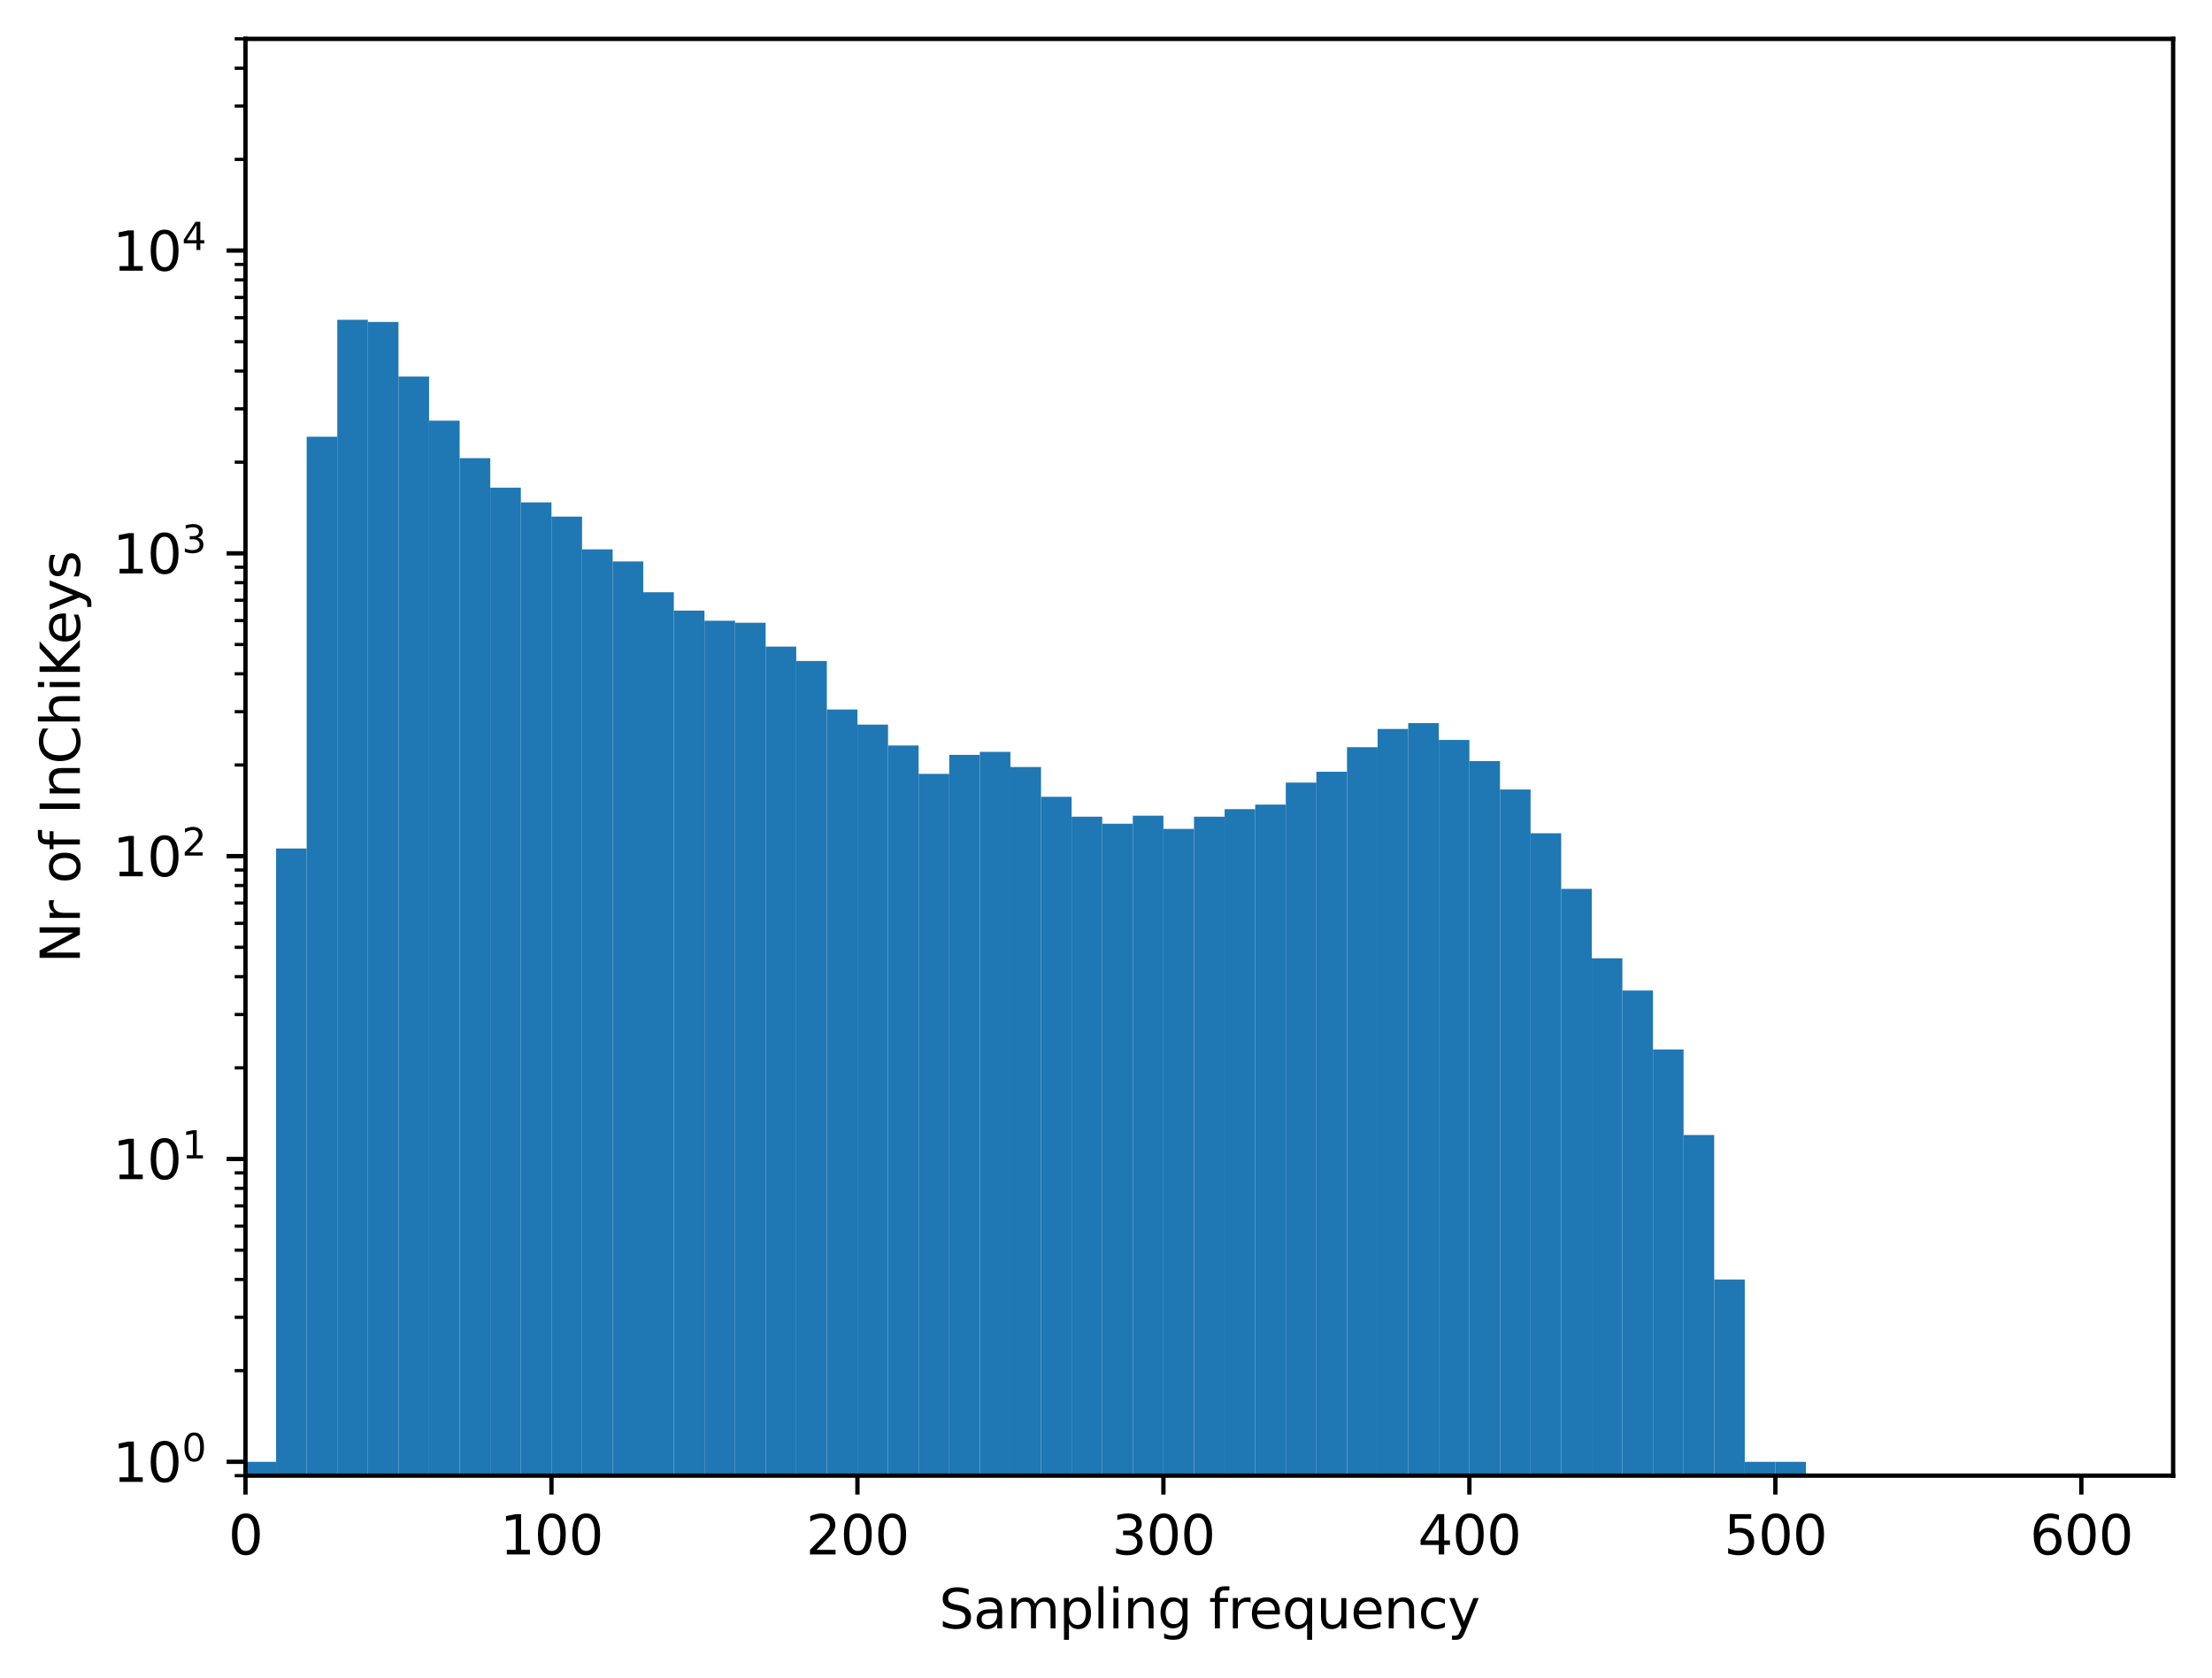 <?xml version="1.0" encoding="utf-8" standalone="no"?>
<!DOCTYPE svg PUBLIC "-//W3C//DTD SVG 1.1//EN"
  "http://www.w3.org/Graphics/SVG/1.1/DTD/svg11.dtd">
<svg xmlns:xlink="http://www.w3.org/1999/xlink" width="409.798pt" height="310.868pt" viewBox="0 0 409.798 310.868" xmlns="http://www.w3.org/2000/svg" version="1.1">
 <defs>
  <style type="text/css">*{stroke-linejoin: round; stroke-linecap: butt}</style>
 </defs>
 <g id="figure_1">
  <g id="patch_1">
   <path d="M 0 310.868 
L 409.798 310.868 
L 409.798 0 
L 0 0 
z
" style="fill: #ffffff"/>
  </g>
  <g id="axes_1">
   <g id="patch_2">
    <path d="M 45.478 273.312 
L 402.598 273.312 
L 402.598 7.2 
L 45.478 7.2 
z
" style="fill: #ffffff"/>
   </g>
   <g id="patch_3">
    <path d="M 45.478 56356.58 
L 51.147 56356.58 
L 51.147 270.746 
L 45.478 270.746 
z
" clip-path="url(#p89f5a7c167)" style="fill: #1f77b4"/>
   </g>
   <g id="patch_4">
    <path d="M 51.147 56356.58 
L 56.815 56356.58 
L 56.815 157.155 
L 51.147 157.155 
z
" clip-path="url(#p89f5a7c167)" style="fill: #1f77b4"/>
   </g>
   <g id="patch_5">
    <path d="M 56.815 56356.58 
L 62.484 56356.58 
L 62.484 80.891 
L 56.815 80.891 
z
" clip-path="url(#p89f5a7c167)" style="fill: #1f77b4"/>
   </g>
   <g id="patch_6">
    <path d="M 62.484 56356.58 
L 68.152 56356.58 
L 68.152 59.225 
L 62.484 59.225 
z
" clip-path="url(#p89f5a7c167)" style="fill: #1f77b4"/>
   </g>
   <g id="patch_7">
    <path d="M 68.152 56356.58 
L 73.821 56356.58 
L 73.821 59.633 
L 68.152 59.633 
z
" clip-path="url(#p89f5a7c167)" style="fill: #1f77b4"/>
   </g>
   <g id="patch_8">
    <path d="M 73.821 56356.58 
L 79.49 56356.58 
L 79.49 69.741 
L 73.821 69.741 
z
" clip-path="url(#p89f5a7c167)" style="fill: #1f77b4"/>
   </g>
   <g id="patch_9">
    <path d="M 79.49 56356.58 
L 85.158 56356.58 
L 85.158 77.919 
L 79.49 77.919 
z
" clip-path="url(#p89f5a7c167)" style="fill: #1f77b4"/>
   </g>
   <g id="patch_10">
    <path d="M 85.158 56356.58 
L 90.827 56356.58 
L 90.827 84.861 
L 85.158 84.861 
z
" clip-path="url(#p89f5a7c167)" style="fill: #1f77b4"/>
   </g>
   <g id="patch_11">
    <path d="M 90.827 56356.58 
L 96.495 56356.58 
L 96.495 90.335 
L 90.827 90.335 
z
" clip-path="url(#p89f5a7c167)" style="fill: #1f77b4"/>
   </g>
   <g id="patch_12">
    <path d="M 96.495 56356.58 
L 102.164 56356.58 
L 102.164 93.054 
L 96.495 93.054 
z
" clip-path="url(#p89f5a7c167)" style="fill: #1f77b4"/>
   </g>
   <g id="patch_13">
    <path d="M 102.164 56356.58 
L 107.832 56356.58 
L 107.832 95.689 
L 102.164 95.689 
z
" clip-path="url(#p89f5a7c167)" style="fill: #1f77b4"/>
   </g>
   <g id="patch_14">
    <path d="M 107.832 56356.58 
L 113.501 56356.58 
L 113.501 101.745 
L 107.832 101.745 
z
" clip-path="url(#p89f5a7c167)" style="fill: #1f77b4"/>
   </g>
   <g id="patch_15">
    <path d="M 113.501 56356.58 
L 119.17 56356.58 
L 119.17 103.995 
L 113.501 103.995 
z
" clip-path="url(#p89f5a7c167)" style="fill: #1f77b4"/>
   </g>
   <g id="patch_16">
    <path d="M 119.17 56356.58 
L 124.838 56356.58 
L 124.838 109.691 
L 119.17 109.691 
z
" clip-path="url(#p89f5a7c167)" style="fill: #1f77b4"/>
   </g>
   <g id="patch_17">
    <path d="M 124.838 56356.58 
L 130.507 56356.58 
L 130.507 113.094 
L 124.838 113.094 
z
" clip-path="url(#p89f5a7c167)" style="fill: #1f77b4"/>
   </g>
   <g id="patch_18">
    <path d="M 130.507 56356.58 
L 136.175 56356.58 
L 136.175 114.971 
L 130.507 114.971 
z
" clip-path="url(#p89f5a7c167)" style="fill: #1f77b4"/>
   </g>
   <g id="patch_19">
    <path d="M 136.175 56356.58 
L 141.844 56356.58 
L 141.844 115.34 
L 136.175 115.34 
z
" clip-path="url(#p89f5a7c167)" style="fill: #1f77b4"/>
   </g>
   <g id="patch_20">
    <path d="M 141.844 56356.58 
L 147.512 56356.58 
L 147.512 119.765 
L 141.844 119.765 
z
" clip-path="url(#p89f5a7c167)" style="fill: #1f77b4"/>
   </g>
   <g id="patch_21">
    <path d="M 147.512 56356.58 
L 153.181 56356.58 
L 153.181 122.43 
L 147.512 122.43 
z
" clip-path="url(#p89f5a7c167)" style="fill: #1f77b4"/>
   </g>
   <g id="patch_22">
    <path d="M 153.181 56356.58 
L 158.85 56356.58 
L 158.85 131.412 
L 153.181 131.412 
z
" clip-path="url(#p89f5a7c167)" style="fill: #1f77b4"/>
   </g>
   <g id="patch_23">
    <path d="M 158.85 56356.58 
L 164.518 56356.58 
L 164.518 134.201 
L 158.85 134.201 
z
" clip-path="url(#p89f5a7c167)" style="fill: #1f77b4"/>
   </g>
   <g id="patch_24">
    <path d="M 164.518 56356.58 
L 170.187 56356.58 
L 170.187 138.075 
L 164.518 138.075 
z
" clip-path="url(#p89f5a7c167)" style="fill: #1f77b4"/>
   </g>
   <g id="patch_25">
    <path d="M 170.187 56356.58 
L 175.855 56356.58 
L 175.855 143.328 
L 170.187 143.328 
z
" clip-path="url(#p89f5a7c167)" style="fill: #1f77b4"/>
   </g>
   <g id="patch_26">
    <path d="M 175.855 56356.58 
L 181.524 56356.58 
L 181.524 139.816 
L 175.855 139.816 
z
" clip-path="url(#p89f5a7c167)" style="fill: #1f77b4"/>
   </g>
   <g id="patch_27">
    <path d="M 181.524 56356.58 
L 187.192 56356.58 
L 187.192 139.258 
L 181.524 139.258 
z
" clip-path="url(#p89f5a7c167)" style="fill: #1f77b4"/>
   </g>
   <g id="patch_28">
    <path d="M 187.192 56356.58 
L 192.861 56356.58 
L 192.861 142.059 
L 187.192 142.059 
z
" clip-path="url(#p89f5a7c167)" style="fill: #1f77b4"/>
   </g>
   <g id="patch_29">
    <path d="M 192.861 56356.58 
L 198.53 56356.58 
L 198.53 147.587 
L 192.861 147.587 
z
" clip-path="url(#p89f5a7c167)" style="fill: #1f77b4"/>
   </g>
   <g id="patch_30">
    <path d="M 198.53 56356.58 
L 204.198 56356.58 
L 204.198 151.264 
L 198.53 151.264 
z
" clip-path="url(#p89f5a7c167)" style="fill: #1f77b4"/>
   </g>
   <g id="patch_31">
    <path d="M 204.198 56356.58 
L 209.867 56356.58 
L 209.867 152.561 
L 204.198 152.561 
z
" clip-path="url(#p89f5a7c167)" style="fill: #1f77b4"/>
   </g>
   <g id="patch_32">
    <path d="M 209.867 56356.58 
L 215.535 56356.58 
L 215.535 151.084 
L 209.867 151.084 
z
" clip-path="url(#p89f5a7c167)" style="fill: #1f77b4"/>
   </g>
   <g id="patch_33">
    <path d="M 215.535 56356.58 
L 221.204 56356.58 
L 221.204 153.532 
L 215.535 153.532 
z
" clip-path="url(#p89f5a7c167)" style="fill: #1f77b4"/>
   </g>
   <g id="patch_34">
    <path d="M 221.204 56356.58 
L 226.872 56356.58 
L 226.872 151.264 
L 221.204 151.264 
z
" clip-path="url(#p89f5a7c167)" style="fill: #1f77b4"/>
   </g>
   <g id="patch_35">
    <path d="M 226.872 56356.58 
L 232.541 56356.58 
L 232.541 149.862 
L 226.872 149.862 
z
" clip-path="url(#p89f5a7c167)" style="fill: #1f77b4"/>
   </g>
   <g id="patch_36">
    <path d="M 232.541 56356.58 
L 238.21 56356.58 
L 238.21 149.025 
L 232.541 149.025 
z
" clip-path="url(#p89f5a7c167)" style="fill: #1f77b4"/>
   </g>
   <g id="patch_37">
    <path d="M 238.21 56356.58 
L 243.878 56356.58 
L 243.878 144.943 
L 238.21 144.943 
z
" clip-path="url(#p89f5a7c167)" style="fill: #1f77b4"/>
   </g>
   <g id="patch_38">
    <path d="M 243.878 56356.58 
L 249.547 56356.58 
L 249.547 142.94 
L 243.878 142.94 
z
" clip-path="url(#p89f5a7c167)" style="fill: #1f77b4"/>
   </g>
   <g id="patch_39">
    <path d="M 249.547 56356.58 
L 255.215 56356.58 
L 255.215 138.392 
L 249.547 138.392 
z
" clip-path="url(#p89f5a7c167)" style="fill: #1f77b4"/>
   </g>
   <g id="patch_40">
    <path d="M 255.215 56356.58 
L 260.884 56356.58 
L 260.884 135.02 
L 255.215 135.02 
z
" clip-path="url(#p89f5a7c167)" style="fill: #1f77b4"/>
   </g>
   <g id="patch_41">
    <path d="M 260.884 56356.58 
L 266.552 56356.58 
L 266.552 133.934 
L 260.884 133.934 
z
" clip-path="url(#p89f5a7c167)" style="fill: #1f77b4"/>
   </g>
   <g id="patch_42">
    <path d="M 266.552 56356.58 
L 272.221 56356.58 
L 272.221 137.047 
L 266.552 137.047 
z
" clip-path="url(#p89f5a7c167)" style="fill: #1f77b4"/>
   </g>
   <g id="patch_43">
    <path d="M 272.221 56356.58 
L 277.89 56356.58 
L 277.89 140.97 
L 272.221 140.97 
z
" clip-path="url(#p89f5a7c167)" style="fill: #1f77b4"/>
   </g>
   <g id="patch_44">
    <path d="M 277.89 56356.58 
L 283.558 56356.58 
L 283.558 146.229 
L 277.89 146.229 
z
" clip-path="url(#p89f5a7c167)" style="fill: #1f77b4"/>
   </g>
   <g id="patch_45">
    <path d="M 283.558 56356.58 
L 289.227 56356.58 
L 289.227 154.337 
L 283.558 154.337 
z
" clip-path="url(#p89f5a7c167)" style="fill: #1f77b4"/>
   </g>
   <g id="patch_46">
    <path d="M 289.227 56356.58 
L 294.895 56356.58 
L 294.895 164.626 
L 289.227 164.626 
z
" clip-path="url(#p89f5a7c167)" style="fill: #1f77b4"/>
   </g>
   <g id="patch_47">
    <path d="M 294.895 56356.58 
L 300.564 56356.58 
L 300.564 177.488 
L 294.895 177.488 
z
" clip-path="url(#p89f5a7c167)" style="fill: #1f77b4"/>
   </g>
   <g id="patch_48">
    <path d="M 300.564 56356.58 
L 306.232 56356.58 
L 306.232 183.459 
L 300.564 183.459 
z
" clip-path="url(#p89f5a7c167)" style="fill: #1f77b4"/>
   </g>
   <g id="patch_49">
    <path d="M 306.232 56356.58 
L 311.901 56356.58 
L 311.901 194.372 
L 306.232 194.372 
z
" clip-path="url(#p89f5a7c167)" style="fill: #1f77b4"/>
   </g>
   <g id="patch_50">
    <path d="M 311.901 56356.58 
L 317.57 56356.58 
L 317.57 210.219 
L 311.901 210.219 
z
" clip-path="url(#p89f5a7c167)" style="fill: #1f77b4"/>
   </g>
   <g id="patch_51">
    <path d="M 317.57 56356.58 
L 323.238 56356.58 
L 323.238 236.979 
L 317.57 236.979 
z
" clip-path="url(#p89f5a7c167)" style="fill: #1f77b4"/>
   </g>
   <g id="patch_52">
    <path d="M 323.238 56356.58 
L 328.907 56356.58 
L 328.907 270.746 
L 323.238 270.746 
z
" clip-path="url(#p89f5a7c167)" style="fill: #1f77b4"/>
   </g>
   <g id="patch_53">
    <path d="M 328.907 56356.58 
L 334.575 56356.58 
L 334.575 270.746 
L 328.907 270.746 
z
" clip-path="url(#p89f5a7c167)" style="fill: #1f77b4"/>
   </g>
   <g id="patch_54">
    <path d="M 334.575 56356.58 
L 340.244 56356.58 
L 340.244 56356.58 
L 334.575 56356.58 
z
" clip-path="url(#p89f5a7c167)" style="fill: #1f77b4"/>
   </g>
   <g id="patch_55">
    <path d="M 340.244 56356.58 
L 345.912 56356.58 
L 345.912 56356.58 
L 340.244 56356.58 
z
" clip-path="url(#p89f5a7c167)" style="fill: #1f77b4"/>
   </g>
   <g id="patch_56">
    <path d="M 345.912 56356.58 
L 351.581 56356.58 
L 351.581 56356.58 
L 345.912 56356.58 
z
" clip-path="url(#p89f5a7c167)" style="fill: #1f77b4"/>
   </g>
   <g id="patch_57">
    <path d="M 351.581 56356.58 
L 357.25 56356.58 
L 357.25 56356.58 
L 351.581 56356.58 
z
" clip-path="url(#p89f5a7c167)" style="fill: #1f77b4"/>
   </g>
   <g id="patch_58">
    <path d="M 357.25 56356.58 
L 362.918 56356.58 
L 362.918 56356.58 
L 357.25 56356.58 
z
" clip-path="url(#p89f5a7c167)" style="fill: #1f77b4"/>
   </g>
   <g id="patch_59">
    <path d="M 362.918 56356.58 
L 368.587 56356.58 
L 368.587 56356.58 
L 362.918 56356.58 
z
" clip-path="url(#p89f5a7c167)" style="fill: #1f77b4"/>
   </g>
   <g id="patch_60">
    <path d="M 368.587 56356.58 
L 374.255 56356.58 
L 374.255 56356.58 
L 368.587 56356.58 
z
" clip-path="url(#p89f5a7c167)" style="fill: #1f77b4"/>
   </g>
   <g id="patch_61">
    <path d="M 374.255 56356.58 
L 379.924 56356.58 
L 379.924 56356.58 
L 374.255 56356.58 
z
" clip-path="url(#p89f5a7c167)" style="fill: #1f77b4"/>
   </g>
   <g id="patch_62">
    <path d="M 379.924 56356.58 
L 385.592 56356.58 
L 385.592 56356.58 
L 379.924 56356.58 
z
" clip-path="url(#p89f5a7c167)" style="fill: #1f77b4"/>
   </g>
   <g id="matplotlib.axis_1">
    <g id="xtick_1">
     <g id="line2d_1">
      <defs>
       <path id="m5b83f9cd85" d="M 0 0 
L 0 3.5 
" style="stroke: #000000; stroke-width: 0.8"/>
      </defs>
      <g>
       <use xlink:href="#m5b83f9cd85" x="45.478" y="273.312" style="stroke: #000000; stroke-width: 0.8"/>
      </g>
     </g>
     <g id="text_1">
      <!-- 0 -->
      <g transform="translate(42.297 287.91) scale(0.1 -0.1)">
       <defs>
        <path id="DejaVuSans-30" d="M 2034 4250 
Q 1547 4250 1301 3770 
Q 1056 3291 1056 2328 
Q 1056 1369 1301 889 
Q 1547 409 2034 409 
Q 2525 409 2770 889 
Q 3016 1369 3016 2328 
Q 3016 3291 2770 3770 
Q 2525 4250 2034 4250 
z
M 2034 4750 
Q 2819 4750 3233 4129 
Q 3647 3509 3647 2328 
Q 3647 1150 3233 529 
Q 2819 -91 2034 -91 
Q 1250 -91 836 529 
Q 422 1150 422 2328 
Q 422 3509 836 4129 
Q 1250 4750 2034 4750 
z
" transform="scale(0.016)"/>
       </defs>
       <use xlink:href="#DejaVuSans-30"/>
      </g>
     </g>
    </g>
    <g id="xtick_2">
     <g id="line2d_2">
      <g>
       <use xlink:href="#m5b83f9cd85" x="102.164" y="273.312" style="stroke: #000000; stroke-width: 0.8"/>
      </g>
     </g>
     <g id="text_2">
      <!-- 100 -->
      <g transform="translate(92.62 287.91) scale(0.1 -0.1)">
       <defs>
        <path id="DejaVuSans-31" d="M 794 531 
L 1825 531 
L 1825 4091 
L 703 3866 
L 703 4441 
L 1819 4666 
L 2450 4666 
L 2450 531 
L 3481 531 
L 3481 0 
L 794 0 
L 794 531 
z
" transform="scale(0.016)"/>
       </defs>
       <use xlink:href="#DejaVuSans-31"/>
       <use xlink:href="#DejaVuSans-30" x="63.623"/>
       <use xlink:href="#DejaVuSans-30" x="127.246"/>
      </g>
     </g>
    </g>
    <g id="xtick_3">
     <g id="line2d_3">
      <g>
       <use xlink:href="#m5b83f9cd85" x="158.85" y="273.312" style="stroke: #000000; stroke-width: 0.8"/>
      </g>
     </g>
     <g id="text_3">
      <!-- 200 -->
      <g transform="translate(149.306 287.91) scale(0.1 -0.1)">
       <defs>
        <path id="DejaVuSans-32" d="M 1228 531 
L 3431 531 
L 3431 0 
L 469 0 
L 469 531 
Q 828 903 1448 1529 
Q 2069 2156 2228 2338 
Q 2531 2678 2651 2914 
Q 2772 3150 2772 3378 
Q 2772 3750 2511 3984 
Q 2250 4219 1831 4219 
Q 1534 4219 1204 4116 
Q 875 4013 500 3803 
L 500 4441 
Q 881 4594 1212 4672 
Q 1544 4750 1819 4750 
Q 2544 4750 2975 4387 
Q 3406 4025 3406 3419 
Q 3406 3131 3298 2873 
Q 3191 2616 2906 2266 
Q 2828 2175 2409 1742 
Q 1991 1309 1228 531 
z
" transform="scale(0.016)"/>
       </defs>
       <use xlink:href="#DejaVuSans-32"/>
       <use xlink:href="#DejaVuSans-30" x="63.623"/>
       <use xlink:href="#DejaVuSans-30" x="127.246"/>
      </g>
     </g>
    </g>
    <g id="xtick_4">
     <g id="line2d_4">
      <g>
       <use xlink:href="#m5b83f9cd85" x="215.535" y="273.312" style="stroke: #000000; stroke-width: 0.8"/>
      </g>
     </g>
     <g id="text_4">
      <!-- 300 -->
      <g transform="translate(205.992 287.91) scale(0.1 -0.1)">
       <defs>
        <path id="DejaVuSans-33" d="M 2597 2516 
Q 3050 2419 3304 2112 
Q 3559 1806 3559 1356 
Q 3559 666 3084 287 
Q 2609 -91 1734 -91 
Q 1441 -91 1130 -33 
Q 819 25 488 141 
L 488 750 
Q 750 597 1062 519 
Q 1375 441 1716 441 
Q 2309 441 2620 675 
Q 2931 909 2931 1356 
Q 2931 1769 2642 2001 
Q 2353 2234 1838 2234 
L 1294 2234 
L 1294 2753 
L 1863 2753 
Q 2328 2753 2575 2939 
Q 2822 3125 2822 3475 
Q 2822 3834 2567 4026 
Q 2313 4219 1838 4219 
Q 1578 4219 1281 4162 
Q 984 4106 628 3988 
L 628 4550 
Q 988 4650 1302 4700 
Q 1616 4750 1894 4750 
Q 2613 4750 3031 4423 
Q 3450 4097 3450 3541 
Q 3450 3153 3228 2886 
Q 3006 2619 2597 2516 
z
" transform="scale(0.016)"/>
       </defs>
       <use xlink:href="#DejaVuSans-33"/>
       <use xlink:href="#DejaVuSans-30" x="63.623"/>
       <use xlink:href="#DejaVuSans-30" x="127.246"/>
      </g>
     </g>
    </g>
    <g id="xtick_5">
     <g id="line2d_5">
      <g>
       <use xlink:href="#m5b83f9cd85" x="272.221" y="273.312" style="stroke: #000000; stroke-width: 0.8"/>
      </g>
     </g>
     <g id="text_5">
      <!-- 400 -->
      <g transform="translate(262.677 287.91) scale(0.1 -0.1)">
       <defs>
        <path id="DejaVuSans-34" d="M 2419 4116 
L 825 1625 
L 2419 1625 
L 2419 4116 
z
M 2253 4666 
L 3047 4666 
L 3047 1625 
L 3713 1625 
L 3713 1100 
L 3047 1100 
L 3047 0 
L 2419 0 
L 2419 1100 
L 313 1100 
L 313 1709 
L 2253 4666 
z
" transform="scale(0.016)"/>
       </defs>
       <use xlink:href="#DejaVuSans-34"/>
       <use xlink:href="#DejaVuSans-30" x="63.623"/>
       <use xlink:href="#DejaVuSans-30" x="127.246"/>
      </g>
     </g>
    </g>
    <g id="xtick_6">
     <g id="line2d_6">
      <g>
       <use xlink:href="#m5b83f9cd85" x="328.907" y="273.312" style="stroke: #000000; stroke-width: 0.8"/>
      </g>
     </g>
     <g id="text_6">
      <!-- 500 -->
      <g transform="translate(319.363 287.91) scale(0.1 -0.1)">
       <defs>
        <path id="DejaVuSans-35" d="M 691 4666 
L 3169 4666 
L 3169 4134 
L 1269 4134 
L 1269 2991 
Q 1406 3038 1543 3061 
Q 1681 3084 1819 3084 
Q 2600 3084 3056 2656 
Q 3513 2228 3513 1497 
Q 3513 744 3044 326 
Q 2575 -91 1722 -91 
Q 1428 -91 1123 -41 
Q 819 9 494 109 
L 494 744 
Q 775 591 1075 516 
Q 1375 441 1709 441 
Q 2250 441 2565 725 
Q 2881 1009 2881 1497 
Q 2881 1984 2565 2268 
Q 2250 2553 1709 2553 
Q 1456 2553 1204 2497 
Q 953 2441 691 2322 
L 691 4666 
z
" transform="scale(0.016)"/>
       </defs>
       <use xlink:href="#DejaVuSans-35"/>
       <use xlink:href="#DejaVuSans-30" x="63.623"/>
       <use xlink:href="#DejaVuSans-30" x="127.246"/>
      </g>
     </g>
    </g>
    <g id="xtick_7">
     <g id="line2d_7">
      <g>
       <use xlink:href="#m5b83f9cd85" x="385.592" y="273.312" style="stroke: #000000; stroke-width: 0.8"/>
      </g>
     </g>
     <g id="text_7">
      <!-- 600 -->
      <g transform="translate(376.049 287.91) scale(0.1 -0.1)">
       <defs>
        <path id="DejaVuSans-36" d="M 2113 2584 
Q 1688 2584 1439 2293 
Q 1191 2003 1191 1497 
Q 1191 994 1439 701 
Q 1688 409 2113 409 
Q 2538 409 2786 701 
Q 3034 994 3034 1497 
Q 3034 2003 2786 2293 
Q 2538 2584 2113 2584 
z
M 3366 4563 
L 3366 3988 
Q 3128 4100 2886 4159 
Q 2644 4219 2406 4219 
Q 1781 4219 1451 3797 
Q 1122 3375 1075 2522 
Q 1259 2794 1537 2939 
Q 1816 3084 2150 3084 
Q 2853 3084 3261 2657 
Q 3669 2231 3669 1497 
Q 3669 778 3244 343 
Q 2819 -91 2113 -91 
Q 1303 -91 875 529 
Q 447 1150 447 2328 
Q 447 3434 972 4092 
Q 1497 4750 2381 4750 
Q 2619 4750 2861 4703 
Q 3103 4656 3366 4563 
z
" transform="scale(0.016)"/>
       </defs>
       <use xlink:href="#DejaVuSans-36"/>
       <use xlink:href="#DejaVuSans-30" x="63.623"/>
       <use xlink:href="#DejaVuSans-30" x="127.246"/>
      </g>
     </g>
    </g>
    <g id="text_8">
     <!-- Sampling frequency -->
     <g transform="translate(173.969 301.589) scale(0.1 -0.1)">
      <defs>
       <path id="DejaVuSans-53" d="M 3425 4513 
L 3425 3897 
Q 3066 4069 2747 4153 
Q 2428 4238 2131 4238 
Q 1616 4238 1336 4038 
Q 1056 3838 1056 3469 
Q 1056 3159 1242 3001 
Q 1428 2844 1947 2747 
L 2328 2669 
Q 3034 2534 3370 2195 
Q 3706 1856 3706 1288 
Q 3706 609 3251 259 
Q 2797 -91 1919 -91 
Q 1588 -91 1214 -16 
Q 841 59 441 206 
L 441 856 
Q 825 641 1194 531 
Q 1563 422 1919 422 
Q 2459 422 2753 634 
Q 3047 847 3047 1241 
Q 3047 1584 2836 1778 
Q 2625 1972 2144 2069 
L 1759 2144 
Q 1053 2284 737 2584 
Q 422 2884 422 3419 
Q 422 4038 858 4394 
Q 1294 4750 2059 4750 
Q 2388 4750 2728 4690 
Q 3069 4631 3425 4513 
z
" transform="scale(0.016)"/>
       <path id="DejaVuSans-61" d="M 2194 1759 
Q 1497 1759 1228 1600 
Q 959 1441 959 1056 
Q 959 750 1161 570 
Q 1363 391 1709 391 
Q 2188 391 2477 730 
Q 2766 1069 2766 1631 
L 2766 1759 
L 2194 1759 
z
M 3341 1997 
L 3341 0 
L 2766 0 
L 2766 531 
Q 2569 213 2275 61 
Q 1981 -91 1556 -91 
Q 1019 -91 701 211 
Q 384 513 384 1019 
Q 384 1609 779 1909 
Q 1175 2209 1959 2209 
L 2766 2209 
L 2766 2266 
Q 2766 2663 2505 2880 
Q 2244 3097 1772 3097 
Q 1472 3097 1187 3025 
Q 903 2953 641 2809 
L 641 3341 
Q 956 3463 1253 3523 
Q 1550 3584 1831 3584 
Q 2591 3584 2966 3190 
Q 3341 2797 3341 1997 
z
" transform="scale(0.016)"/>
       <path id="DejaVuSans-6d" d="M 3328 2828 
Q 3544 3216 3844 3400 
Q 4144 3584 4550 3584 
Q 5097 3584 5394 3201 
Q 5691 2819 5691 2113 
L 5691 0 
L 5113 0 
L 5113 2094 
Q 5113 2597 4934 2840 
Q 4756 3084 4391 3084 
Q 3944 3084 3684 2787 
Q 3425 2491 3425 1978 
L 3425 0 
L 2847 0 
L 2847 2094 
Q 2847 2600 2669 2842 
Q 2491 3084 2119 3084 
Q 1678 3084 1418 2786 
Q 1159 2488 1159 1978 
L 1159 0 
L 581 0 
L 581 3500 
L 1159 3500 
L 1159 2956 
Q 1356 3278 1631 3431 
Q 1906 3584 2284 3584 
Q 2666 3584 2933 3390 
Q 3200 3197 3328 2828 
z
" transform="scale(0.016)"/>
       <path id="DejaVuSans-70" d="M 1159 525 
L 1159 -1331 
L 581 -1331 
L 581 3500 
L 1159 3500 
L 1159 2969 
Q 1341 3281 1617 3432 
Q 1894 3584 2278 3584 
Q 2916 3584 3314 3078 
Q 3713 2572 3713 1747 
Q 3713 922 3314 415 
Q 2916 -91 2278 -91 
Q 1894 -91 1617 61 
Q 1341 213 1159 525 
z
M 3116 1747 
Q 3116 2381 2855 2742 
Q 2594 3103 2138 3103 
Q 1681 3103 1420 2742 
Q 1159 2381 1159 1747 
Q 1159 1113 1420 752 
Q 1681 391 2138 391 
Q 2594 391 2855 752 
Q 3116 1113 3116 1747 
z
" transform="scale(0.016)"/>
       <path id="DejaVuSans-6c" d="M 603 4863 
L 1178 4863 
L 1178 0 
L 603 0 
L 603 4863 
z
" transform="scale(0.016)"/>
       <path id="DejaVuSans-69" d="M 603 3500 
L 1178 3500 
L 1178 0 
L 603 0 
L 603 3500 
z
M 603 4863 
L 1178 4863 
L 1178 4134 
L 603 4134 
L 603 4863 
z
" transform="scale(0.016)"/>
       <path id="DejaVuSans-6e" d="M 3513 2113 
L 3513 0 
L 2938 0 
L 2938 2094 
Q 2938 2591 2744 2837 
Q 2550 3084 2163 3084 
Q 1697 3084 1428 2787 
Q 1159 2491 1159 1978 
L 1159 0 
L 581 0 
L 581 3500 
L 1159 3500 
L 1159 2956 
Q 1366 3272 1645 3428 
Q 1925 3584 2291 3584 
Q 2894 3584 3203 3211 
Q 3513 2838 3513 2113 
z
" transform="scale(0.016)"/>
       <path id="DejaVuSans-67" d="M 2906 1791 
Q 2906 2416 2648 2759 
Q 2391 3103 1925 3103 
Q 1463 3103 1205 2759 
Q 947 2416 947 1791 
Q 947 1169 1205 825 
Q 1463 481 1925 481 
Q 2391 481 2648 825 
Q 2906 1169 2906 1791 
z
M 3481 434 
Q 3481 -459 3084 -895 
Q 2688 -1331 1869 -1331 
Q 1566 -1331 1297 -1286 
Q 1028 -1241 775 -1147 
L 775 -588 
Q 1028 -725 1275 -790 
Q 1522 -856 1778 -856 
Q 2344 -856 2625 -561 
Q 2906 -266 2906 331 
L 2906 616 
Q 2728 306 2450 153 
Q 2172 0 1784 0 
Q 1141 0 747 490 
Q 353 981 353 1791 
Q 353 2603 747 3093 
Q 1141 3584 1784 3584 
Q 2172 3584 2450 3431 
Q 2728 3278 2906 2969 
L 2906 3500 
L 3481 3500 
L 3481 434 
z
" transform="scale(0.016)"/>
       <path id="DejaVuSans-20" transform="scale(0.016)"/>
       <path id="DejaVuSans-66" d="M 2375 4863 
L 2375 4384 
L 1825 4384 
Q 1516 4384 1395 4259 
Q 1275 4134 1275 3809 
L 1275 3500 
L 2222 3500 
L 2222 3053 
L 1275 3053 
L 1275 0 
L 697 0 
L 697 3053 
L 147 3053 
L 147 3500 
L 697 3500 
L 697 3744 
Q 697 4328 969 4595 
Q 1241 4863 1831 4863 
L 2375 4863 
z
" transform="scale(0.016)"/>
       <path id="DejaVuSans-72" d="M 2631 2963 
Q 2534 3019 2420 3045 
Q 2306 3072 2169 3072 
Q 1681 3072 1420 2755 
Q 1159 2438 1159 1844 
L 1159 0 
L 581 0 
L 581 3500 
L 1159 3500 
L 1159 2956 
Q 1341 3275 1631 3429 
Q 1922 3584 2338 3584 
Q 2397 3584 2469 3576 
Q 2541 3569 2628 3553 
L 2631 2963 
z
" transform="scale(0.016)"/>
       <path id="DejaVuSans-65" d="M 3597 1894 
L 3597 1613 
L 953 1613 
Q 991 1019 1311 708 
Q 1631 397 2203 397 
Q 2534 397 2845 478 
Q 3156 559 3463 722 
L 3463 178 
Q 3153 47 2828 -22 
Q 2503 -91 2169 -91 
Q 1331 -91 842 396 
Q 353 884 353 1716 
Q 353 2575 817 3079 
Q 1281 3584 2069 3584 
Q 2775 3584 3186 3129 
Q 3597 2675 3597 1894 
z
M 3022 2063 
Q 3016 2534 2758 2815 
Q 2500 3097 2075 3097 
Q 1594 3097 1305 2825 
Q 1016 2553 972 2059 
L 3022 2063 
z
" transform="scale(0.016)"/>
       <path id="DejaVuSans-71" d="M 947 1747 
Q 947 1113 1208 752 
Q 1469 391 1925 391 
Q 2381 391 2643 752 
Q 2906 1113 2906 1747 
Q 2906 2381 2643 2742 
Q 2381 3103 1925 3103 
Q 1469 3103 1208 2742 
Q 947 2381 947 1747 
z
M 2906 525 
Q 2725 213 2448 61 
Q 2172 -91 1784 -91 
Q 1150 -91 751 415 
Q 353 922 353 1747 
Q 353 2572 751 3078 
Q 1150 3584 1784 3584 
Q 2172 3584 2448 3432 
Q 2725 3281 2906 2969 
L 2906 3500 
L 3481 3500 
L 3481 -1331 
L 2906 -1331 
L 2906 525 
z
" transform="scale(0.016)"/>
       <path id="DejaVuSans-75" d="M 544 1381 
L 544 3500 
L 1119 3500 
L 1119 1403 
Q 1119 906 1312 657 
Q 1506 409 1894 409 
Q 2359 409 2629 706 
Q 2900 1003 2900 1516 
L 2900 3500 
L 3475 3500 
L 3475 0 
L 2900 0 
L 2900 538 
Q 2691 219 2414 64 
Q 2138 -91 1772 -91 
Q 1169 -91 856 284 
Q 544 659 544 1381 
z
M 1991 3584 
L 1991 3584 
z
" transform="scale(0.016)"/>
       <path id="DejaVuSans-63" d="M 3122 3366 
L 3122 2828 
Q 2878 2963 2633 3030 
Q 2388 3097 2138 3097 
Q 1578 3097 1268 2742 
Q 959 2388 959 1747 
Q 959 1106 1268 751 
Q 1578 397 2138 397 
Q 2388 397 2633 464 
Q 2878 531 3122 666 
L 3122 134 
Q 2881 22 2623 -34 
Q 2366 -91 2075 -91 
Q 1284 -91 818 406 
Q 353 903 353 1747 
Q 353 2603 823 3093 
Q 1294 3584 2113 3584 
Q 2378 3584 2631 3529 
Q 2884 3475 3122 3366 
z
" transform="scale(0.016)"/>
       <path id="DejaVuSans-79" d="M 2059 -325 
Q 1816 -950 1584 -1140 
Q 1353 -1331 966 -1331 
L 506 -1331 
L 506 -850 
L 844 -850 
Q 1081 -850 1212 -737 
Q 1344 -625 1503 -206 
L 1606 56 
L 191 3500 
L 800 3500 
L 1894 763 
L 2988 3500 
L 3597 3500 
L 2059 -325 
z
" transform="scale(0.016)"/>
      </defs>
      <use xlink:href="#DejaVuSans-53"/>
      <use xlink:href="#DejaVuSans-61" x="63.477"/>
      <use xlink:href="#DejaVuSans-6d" x="124.756"/>
      <use xlink:href="#DejaVuSans-70" x="222.168"/>
      <use xlink:href="#DejaVuSans-6c" x="285.645"/>
      <use xlink:href="#DejaVuSans-69" x="313.428"/>
      <use xlink:href="#DejaVuSans-6e" x="341.211"/>
      <use xlink:href="#DejaVuSans-67" x="404.59"/>
      <use xlink:href="#DejaVuSans-20" x="468.066"/>
      <use xlink:href="#DejaVuSans-66" x="499.854"/>
      <use xlink:href="#DejaVuSans-72" x="535.059"/>
      <use xlink:href="#DejaVuSans-65" x="573.922"/>
      <use xlink:href="#DejaVuSans-71" x="635.445"/>
      <use xlink:href="#DejaVuSans-75" x="698.922"/>
      <use xlink:href="#DejaVuSans-65" x="762.301"/>
      <use xlink:href="#DejaVuSans-6e" x="823.824"/>
      <use xlink:href="#DejaVuSans-63" x="887.203"/>
      <use xlink:href="#DejaVuSans-79" x="942.184"/>
     </g>
    </g>
   </g>
   <g id="matplotlib.axis_2">
    <g id="ytick_1">
     <g id="line2d_8">
      <defs>
       <path id="m9e2b436268" d="M 0 0 
L -3.5 0 
" style="stroke: #000000; stroke-width: 0.8"/>
      </defs>
      <g>
       <use xlink:href="#m9e2b436268" x="45.478" y="270.746" style="stroke: #000000; stroke-width: 0.8"/>
      </g>
     </g>
     <g id="text_9">
      <!-- $\mathdefault{10^{0}}$ -->
      <g transform="translate(20.878 274.545) scale(0.1 -0.1)">
       <use xlink:href="#DejaVuSans-31" transform="translate(0 0.766)"/>
       <use xlink:href="#DejaVuSans-30" transform="translate(63.623 0.766)"/>
       <use xlink:href="#DejaVuSans-30" transform="translate(128.203 39.047) scale(0.7)"/>
      </g>
     </g>
    </g>
    <g id="ytick_2">
     <g id="line2d_9">
      <g>
       <use xlink:href="#m9e2b436268" x="45.478" y="214.66" style="stroke: #000000; stroke-width: 0.8"/>
      </g>
     </g>
     <g id="text_10">
      <!-- $\mathdefault{10^{1}}$ -->
      <g transform="translate(20.878 218.459) scale(0.1 -0.1)">
       <use xlink:href="#DejaVuSans-31" transform="translate(0 0.684)"/>
       <use xlink:href="#DejaVuSans-30" transform="translate(63.623 0.684)"/>
       <use xlink:href="#DejaVuSans-31" transform="translate(128.203 38.966) scale(0.7)"/>
      </g>
     </g>
    </g>
    <g id="ytick_3">
     <g id="line2d_10">
      <g>
       <use xlink:href="#m9e2b436268" x="45.478" y="158.574" style="stroke: #000000; stroke-width: 0.8"/>
      </g>
     </g>
     <g id="text_11">
      <!-- $\mathdefault{10^{2}}$ -->
      <g transform="translate(20.878 162.373) scale(0.1 -0.1)">
       <use xlink:href="#DejaVuSans-31" transform="translate(0 0.766)"/>
       <use xlink:href="#DejaVuSans-30" transform="translate(63.623 0.766)"/>
       <use xlink:href="#DejaVuSans-32" transform="translate(128.203 39.047) scale(0.7)"/>
      </g>
     </g>
    </g>
    <g id="ytick_4">
     <g id="line2d_11">
      <g>
       <use xlink:href="#m9e2b436268" x="45.478" y="102.488" style="stroke: #000000; stroke-width: 0.8"/>
      </g>
     </g>
     <g id="text_12">
      <!-- $\mathdefault{10^{3}}$ -->
      <g transform="translate(20.878 106.287) scale(0.1 -0.1)">
       <use xlink:href="#DejaVuSans-31" transform="translate(0 0.766)"/>
       <use xlink:href="#DejaVuSans-30" transform="translate(63.623 0.766)"/>
       <use xlink:href="#DejaVuSans-33" transform="translate(128.203 39.047) scale(0.7)"/>
      </g>
     </g>
    </g>
    <g id="ytick_5">
     <g id="line2d_12">
      <g>
       <use xlink:href="#m9e2b436268" x="45.478" y="46.402" style="stroke: #000000; stroke-width: 0.8"/>
      </g>
     </g>
     <g id="text_13">
      <!-- $\mathdefault{10^{4}}$ -->
      <g transform="translate(20.878 50.202) scale(0.1 -0.1)">
       <use xlink:href="#DejaVuSans-31" transform="translate(0 0.684)"/>
       <use xlink:href="#DejaVuSans-30" transform="translate(63.623 0.684)"/>
       <use xlink:href="#DejaVuSans-34" transform="translate(128.203 38.966) scale(0.7)"/>
      </g>
     </g>
    </g>
    <g id="ytick_6">
     <g id="line2d_13">
      <defs>
       <path id="m135aa43def" d="M 0 0 
L -2 0 
" style="stroke: #000000; stroke-width: 0.6"/>
      </defs>
      <g>
       <use xlink:href="#m135aa43def" x="45.478" y="273.312" style="stroke: #000000; stroke-width: 0.6"/>
      </g>
     </g>
    </g>
    <g id="ytick_7">
     <g id="line2d_14">
      <g>
       <use xlink:href="#m135aa43def" x="45.478" y="253.862" style="stroke: #000000; stroke-width: 0.6"/>
      </g>
     </g>
    </g>
    <g id="ytick_8">
     <g id="line2d_15">
      <g>
       <use xlink:href="#m135aa43def" x="45.478" y="243.986" style="stroke: #000000; stroke-width: 0.6"/>
      </g>
     </g>
    </g>
    <g id="ytick_9">
     <g id="line2d_16">
      <g>
       <use xlink:href="#m135aa43def" x="45.478" y="236.979" style="stroke: #000000; stroke-width: 0.6"/>
      </g>
     </g>
    </g>
    <g id="ytick_10">
     <g id="line2d_17">
      <g>
       <use xlink:href="#m135aa43def" x="45.478" y="231.543" style="stroke: #000000; stroke-width: 0.6"/>
      </g>
     </g>
    </g>
    <g id="ytick_11">
     <g id="line2d_18">
      <g>
       <use xlink:href="#m135aa43def" x="45.478" y="227.102" style="stroke: #000000; stroke-width: 0.6"/>
      </g>
     </g>
    </g>
    <g id="ytick_12">
     <g id="line2d_19">
      <g>
       <use xlink:href="#m135aa43def" x="45.478" y="223.348" style="stroke: #000000; stroke-width: 0.6"/>
      </g>
     </g>
    </g>
    <g id="ytick_13">
     <g id="line2d_20">
      <g>
       <use xlink:href="#m135aa43def" x="45.478" y="220.095" style="stroke: #000000; stroke-width: 0.6"/>
      </g>
     </g>
    </g>
    <g id="ytick_14">
     <g id="line2d_21">
      <g>
       <use xlink:href="#m135aa43def" x="45.478" y="217.226" style="stroke: #000000; stroke-width: 0.6"/>
      </g>
     </g>
    </g>
    <g id="ytick_15">
     <g id="line2d_22">
      <g>
       <use xlink:href="#m135aa43def" x="45.478" y="197.776" style="stroke: #000000; stroke-width: 0.6"/>
      </g>
     </g>
    </g>
    <g id="ytick_16">
     <g id="line2d_23">
      <g>
       <use xlink:href="#m135aa43def" x="45.478" y="187.9" style="stroke: #000000; stroke-width: 0.6"/>
      </g>
     </g>
    </g>
    <g id="ytick_17">
     <g id="line2d_24">
      <g>
       <use xlink:href="#m135aa43def" x="45.478" y="180.893" style="stroke: #000000; stroke-width: 0.6"/>
      </g>
     </g>
    </g>
    <g id="ytick_18">
     <g id="line2d_25">
      <g>
       <use xlink:href="#m135aa43def" x="45.478" y="175.458" style="stroke: #000000; stroke-width: 0.6"/>
      </g>
     </g>
    </g>
    <g id="ytick_19">
     <g id="line2d_26">
      <g>
       <use xlink:href="#m135aa43def" x="45.478" y="171.017" style="stroke: #000000; stroke-width: 0.6"/>
      </g>
     </g>
    </g>
    <g id="ytick_20">
     <g id="line2d_27">
      <g>
       <use xlink:href="#m135aa43def" x="45.478" y="167.262" style="stroke: #000000; stroke-width: 0.6"/>
      </g>
     </g>
    </g>
    <g id="ytick_21">
     <g id="line2d_28">
      <g>
       <use xlink:href="#m135aa43def" x="45.478" y="164.009" style="stroke: #000000; stroke-width: 0.6"/>
      </g>
     </g>
    </g>
    <g id="ytick_22">
     <g id="line2d_29">
      <g>
       <use xlink:href="#m135aa43def" x="45.478" y="161.14" style="stroke: #000000; stroke-width: 0.6"/>
      </g>
     </g>
    </g>
    <g id="ytick_23">
     <g id="line2d_30">
      <g>
       <use xlink:href="#m135aa43def" x="45.478" y="141.69" style="stroke: #000000; stroke-width: 0.6"/>
      </g>
     </g>
    </g>
    <g id="ytick_24">
     <g id="line2d_31">
      <g>
       <use xlink:href="#m135aa43def" x="45.478" y="131.814" style="stroke: #000000; stroke-width: 0.6"/>
      </g>
     </g>
    </g>
    <g id="ytick_25">
     <g id="line2d_32">
      <g>
       <use xlink:href="#m135aa43def" x="45.478" y="124.807" style="stroke: #000000; stroke-width: 0.6"/>
      </g>
     </g>
    </g>
    <g id="ytick_26">
     <g id="line2d_33">
      <g>
       <use xlink:href="#m135aa43def" x="45.478" y="119.372" style="stroke: #000000; stroke-width: 0.6"/>
      </g>
     </g>
    </g>
    <g id="ytick_27">
     <g id="line2d_34">
      <g>
       <use xlink:href="#m135aa43def" x="45.478" y="114.931" style="stroke: #000000; stroke-width: 0.6"/>
      </g>
     </g>
    </g>
    <g id="ytick_28">
     <g id="line2d_35">
      <g>
       <use xlink:href="#m135aa43def" x="45.478" y="111.176" style="stroke: #000000; stroke-width: 0.6"/>
      </g>
     </g>
    </g>
    <g id="ytick_29">
     <g id="line2d_36">
      <g>
       <use xlink:href="#m135aa43def" x="45.478" y="107.923" style="stroke: #000000; stroke-width: 0.6"/>
      </g>
     </g>
    </g>
    <g id="ytick_30">
     <g id="line2d_37">
      <g>
       <use xlink:href="#m135aa43def" x="45.478" y="105.054" style="stroke: #000000; stroke-width: 0.6"/>
      </g>
     </g>
    </g>
    <g id="ytick_31">
     <g id="line2d_38">
      <g>
       <use xlink:href="#m135aa43def" x="45.478" y="85.605" style="stroke: #000000; stroke-width: 0.6"/>
      </g>
     </g>
    </g>
    <g id="ytick_32">
     <g id="line2d_39">
      <g>
       <use xlink:href="#m135aa43def" x="45.478" y="75.728" style="stroke: #000000; stroke-width: 0.6"/>
      </g>
     </g>
    </g>
    <g id="ytick_33">
     <g id="line2d_40">
      <g>
       <use xlink:href="#m135aa43def" x="45.478" y="68.721" style="stroke: #000000; stroke-width: 0.6"/>
      </g>
     </g>
    </g>
    <g id="ytick_34">
     <g id="line2d_41">
      <g>
       <use xlink:href="#m135aa43def" x="45.478" y="63.286" style="stroke: #000000; stroke-width: 0.6"/>
      </g>
     </g>
    </g>
    <g id="ytick_35">
     <g id="line2d_42">
      <g>
       <use xlink:href="#m135aa43def" x="45.478" y="58.845" style="stroke: #000000; stroke-width: 0.6"/>
      </g>
     </g>
    </g>
    <g id="ytick_36">
     <g id="line2d_43">
      <g>
       <use xlink:href="#m135aa43def" x="45.478" y="55.09" style="stroke: #000000; stroke-width: 0.6"/>
      </g>
     </g>
    </g>
    <g id="ytick_37">
     <g id="line2d_44">
      <g>
       <use xlink:href="#m135aa43def" x="45.478" y="51.838" style="stroke: #000000; stroke-width: 0.6"/>
      </g>
     </g>
    </g>
    <g id="ytick_38">
     <g id="line2d_45">
      <g>
       <use xlink:href="#m135aa43def" x="45.478" y="48.969" style="stroke: #000000; stroke-width: 0.6"/>
      </g>
     </g>
    </g>
    <g id="ytick_39">
     <g id="line2d_46">
      <g>
       <use xlink:href="#m135aa43def" x="45.478" y="29.519" style="stroke: #000000; stroke-width: 0.6"/>
      </g>
     </g>
    </g>
    <g id="ytick_40">
     <g id="line2d_47">
      <g>
       <use xlink:href="#m135aa43def" x="45.478" y="19.643" style="stroke: #000000; stroke-width: 0.6"/>
      </g>
     </g>
    </g>
    <g id="ytick_41">
     <g id="line2d_48">
      <g>
       <use xlink:href="#m135aa43def" x="45.478" y="12.635" style="stroke: #000000; stroke-width: 0.6"/>
      </g>
     </g>
    </g>
    <g id="ytick_42">
     <g id="line2d_49">
      <g>
       <use xlink:href="#m135aa43def" x="45.478" y="7.2" style="stroke: #000000; stroke-width: 0.6"/>
      </g>
     </g>
    </g>
    <g id="text_14">
     <!-- Nr of InChiKeys -->
     <g transform="translate(14.798 178.412) rotate(-90) scale(0.1 -0.1)">
      <defs>
       <path id="DejaVuSans-4e" d="M 628 4666 
L 1478 4666 
L 3547 763 
L 3547 4666 
L 4159 4666 
L 4159 0 
L 3309 0 
L 1241 3903 
L 1241 0 
L 628 0 
L 628 4666 
z
" transform="scale(0.016)"/>
       <path id="DejaVuSans-6f" d="M 1959 3097 
Q 1497 3097 1228 2736 
Q 959 2375 959 1747 
Q 959 1119 1226 758 
Q 1494 397 1959 397 
Q 2419 397 2687 759 
Q 2956 1122 2956 1747 
Q 2956 2369 2687 2733 
Q 2419 3097 1959 3097 
z
M 1959 3584 
Q 2709 3584 3137 3096 
Q 3566 2609 3566 1747 
Q 3566 888 3137 398 
Q 2709 -91 1959 -91 
Q 1206 -91 779 398 
Q 353 888 353 1747 
Q 353 2609 779 3096 
Q 1206 3584 1959 3584 
z
" transform="scale(0.016)"/>
       <path id="DejaVuSans-49" d="M 628 4666 
L 1259 4666 
L 1259 0 
L 628 0 
L 628 4666 
z
" transform="scale(0.016)"/>
       <path id="DejaVuSans-43" d="M 4122 4306 
L 4122 3641 
Q 3803 3938 3442 4084 
Q 3081 4231 2675 4231 
Q 1875 4231 1450 3742 
Q 1025 3253 1025 2328 
Q 1025 1406 1450 917 
Q 1875 428 2675 428 
Q 3081 428 3442 575 
Q 3803 722 4122 1019 
L 4122 359 
Q 3791 134 3420 21 
Q 3050 -91 2638 -91 
Q 1578 -91 968 557 
Q 359 1206 359 2328 
Q 359 3453 968 4101 
Q 1578 4750 2638 4750 
Q 3056 4750 3426 4639 
Q 3797 4528 4122 4306 
z
" transform="scale(0.016)"/>
       <path id="DejaVuSans-68" d="M 3513 2113 
L 3513 0 
L 2938 0 
L 2938 2094 
Q 2938 2591 2744 2837 
Q 2550 3084 2163 3084 
Q 1697 3084 1428 2787 
Q 1159 2491 1159 1978 
L 1159 0 
L 581 0 
L 581 4863 
L 1159 4863 
L 1159 2956 
Q 1366 3272 1645 3428 
Q 1925 3584 2291 3584 
Q 2894 3584 3203 3211 
Q 3513 2838 3513 2113 
z
" transform="scale(0.016)"/>
       <path id="DejaVuSans-4b" d="M 628 4666 
L 1259 4666 
L 1259 2694 
L 3353 4666 
L 4166 4666 
L 1850 2491 
L 4331 0 
L 3500 0 
L 1259 2247 
L 1259 0 
L 628 0 
L 628 4666 
z
" transform="scale(0.016)"/>
       <path id="DejaVuSans-73" d="M 2834 3397 
L 2834 2853 
Q 2591 2978 2328 3040 
Q 2066 3103 1784 3103 
Q 1356 3103 1142 2972 
Q 928 2841 928 2578 
Q 928 2378 1081 2264 
Q 1234 2150 1697 2047 
L 1894 2003 
Q 2506 1872 2764 1633 
Q 3022 1394 3022 966 
Q 3022 478 2636 193 
Q 2250 -91 1575 -91 
Q 1294 -91 989 -36 
Q 684 19 347 128 
L 347 722 
Q 666 556 975 473 
Q 1284 391 1588 391 
Q 1994 391 2212 530 
Q 2431 669 2431 922 
Q 2431 1156 2273 1281 
Q 2116 1406 1581 1522 
L 1381 1569 
Q 847 1681 609 1914 
Q 372 2147 372 2553 
Q 372 3047 722 3315 
Q 1072 3584 1716 3584 
Q 2034 3584 2315 3537 
Q 2597 3491 2834 3397 
z
" transform="scale(0.016)"/>
      </defs>
      <use xlink:href="#DejaVuSans-4e"/>
      <use xlink:href="#DejaVuSans-72" x="74.805"/>
      <use xlink:href="#DejaVuSans-20" x="115.918"/>
      <use xlink:href="#DejaVuSans-6f" x="147.705"/>
      <use xlink:href="#DejaVuSans-66" x="208.887"/>
      <use xlink:href="#DejaVuSans-20" x="244.092"/>
      <use xlink:href="#DejaVuSans-49" x="275.879"/>
      <use xlink:href="#DejaVuSans-6e" x="305.371"/>
      <use xlink:href="#DejaVuSans-43" x="368.75"/>
      <use xlink:href="#DejaVuSans-68" x="438.574"/>
      <use xlink:href="#DejaVuSans-69" x="501.953"/>
      <use xlink:href="#DejaVuSans-4b" x="529.736"/>
      <use xlink:href="#DejaVuSans-65" x="590.312"/>
      <use xlink:href="#DejaVuSans-79" x="651.836"/>
      <use xlink:href="#DejaVuSans-73" x="711.016"/>
     </g>
    </g>
   </g>
   <g id="patch_63">
    <path d="M 45.478 273.312 
L 45.478 7.2 
" style="fill: none; stroke: #000000; stroke-width: 0.8; stroke-linejoin: miter; stroke-linecap: square"/>
   </g>
   <g id="patch_64">
    <path d="M 402.598 273.312 
L 402.598 7.2 
" style="fill: none; stroke: #000000; stroke-width: 0.8; stroke-linejoin: miter; stroke-linecap: square"/>
   </g>
   <g id="patch_65">
    <path d="M 45.478 273.312 
L 402.598 273.312 
" style="fill: none; stroke: #000000; stroke-width: 0.8; stroke-linejoin: miter; stroke-linecap: square"/>
   </g>
   <g id="patch_66">
    <path d="M 45.478 7.2 
L 402.598 7.2 
" style="fill: none; stroke: #000000; stroke-width: 0.8; stroke-linejoin: miter; stroke-linecap: square"/>
   </g>
  </g>
 </g>
 <defs>
  <clipPath id="p89f5a7c167">
   <rect x="45.478" y="7.2" width="357.12" height="266.112"/>
  </clipPath>
 </defs>
</svg>
